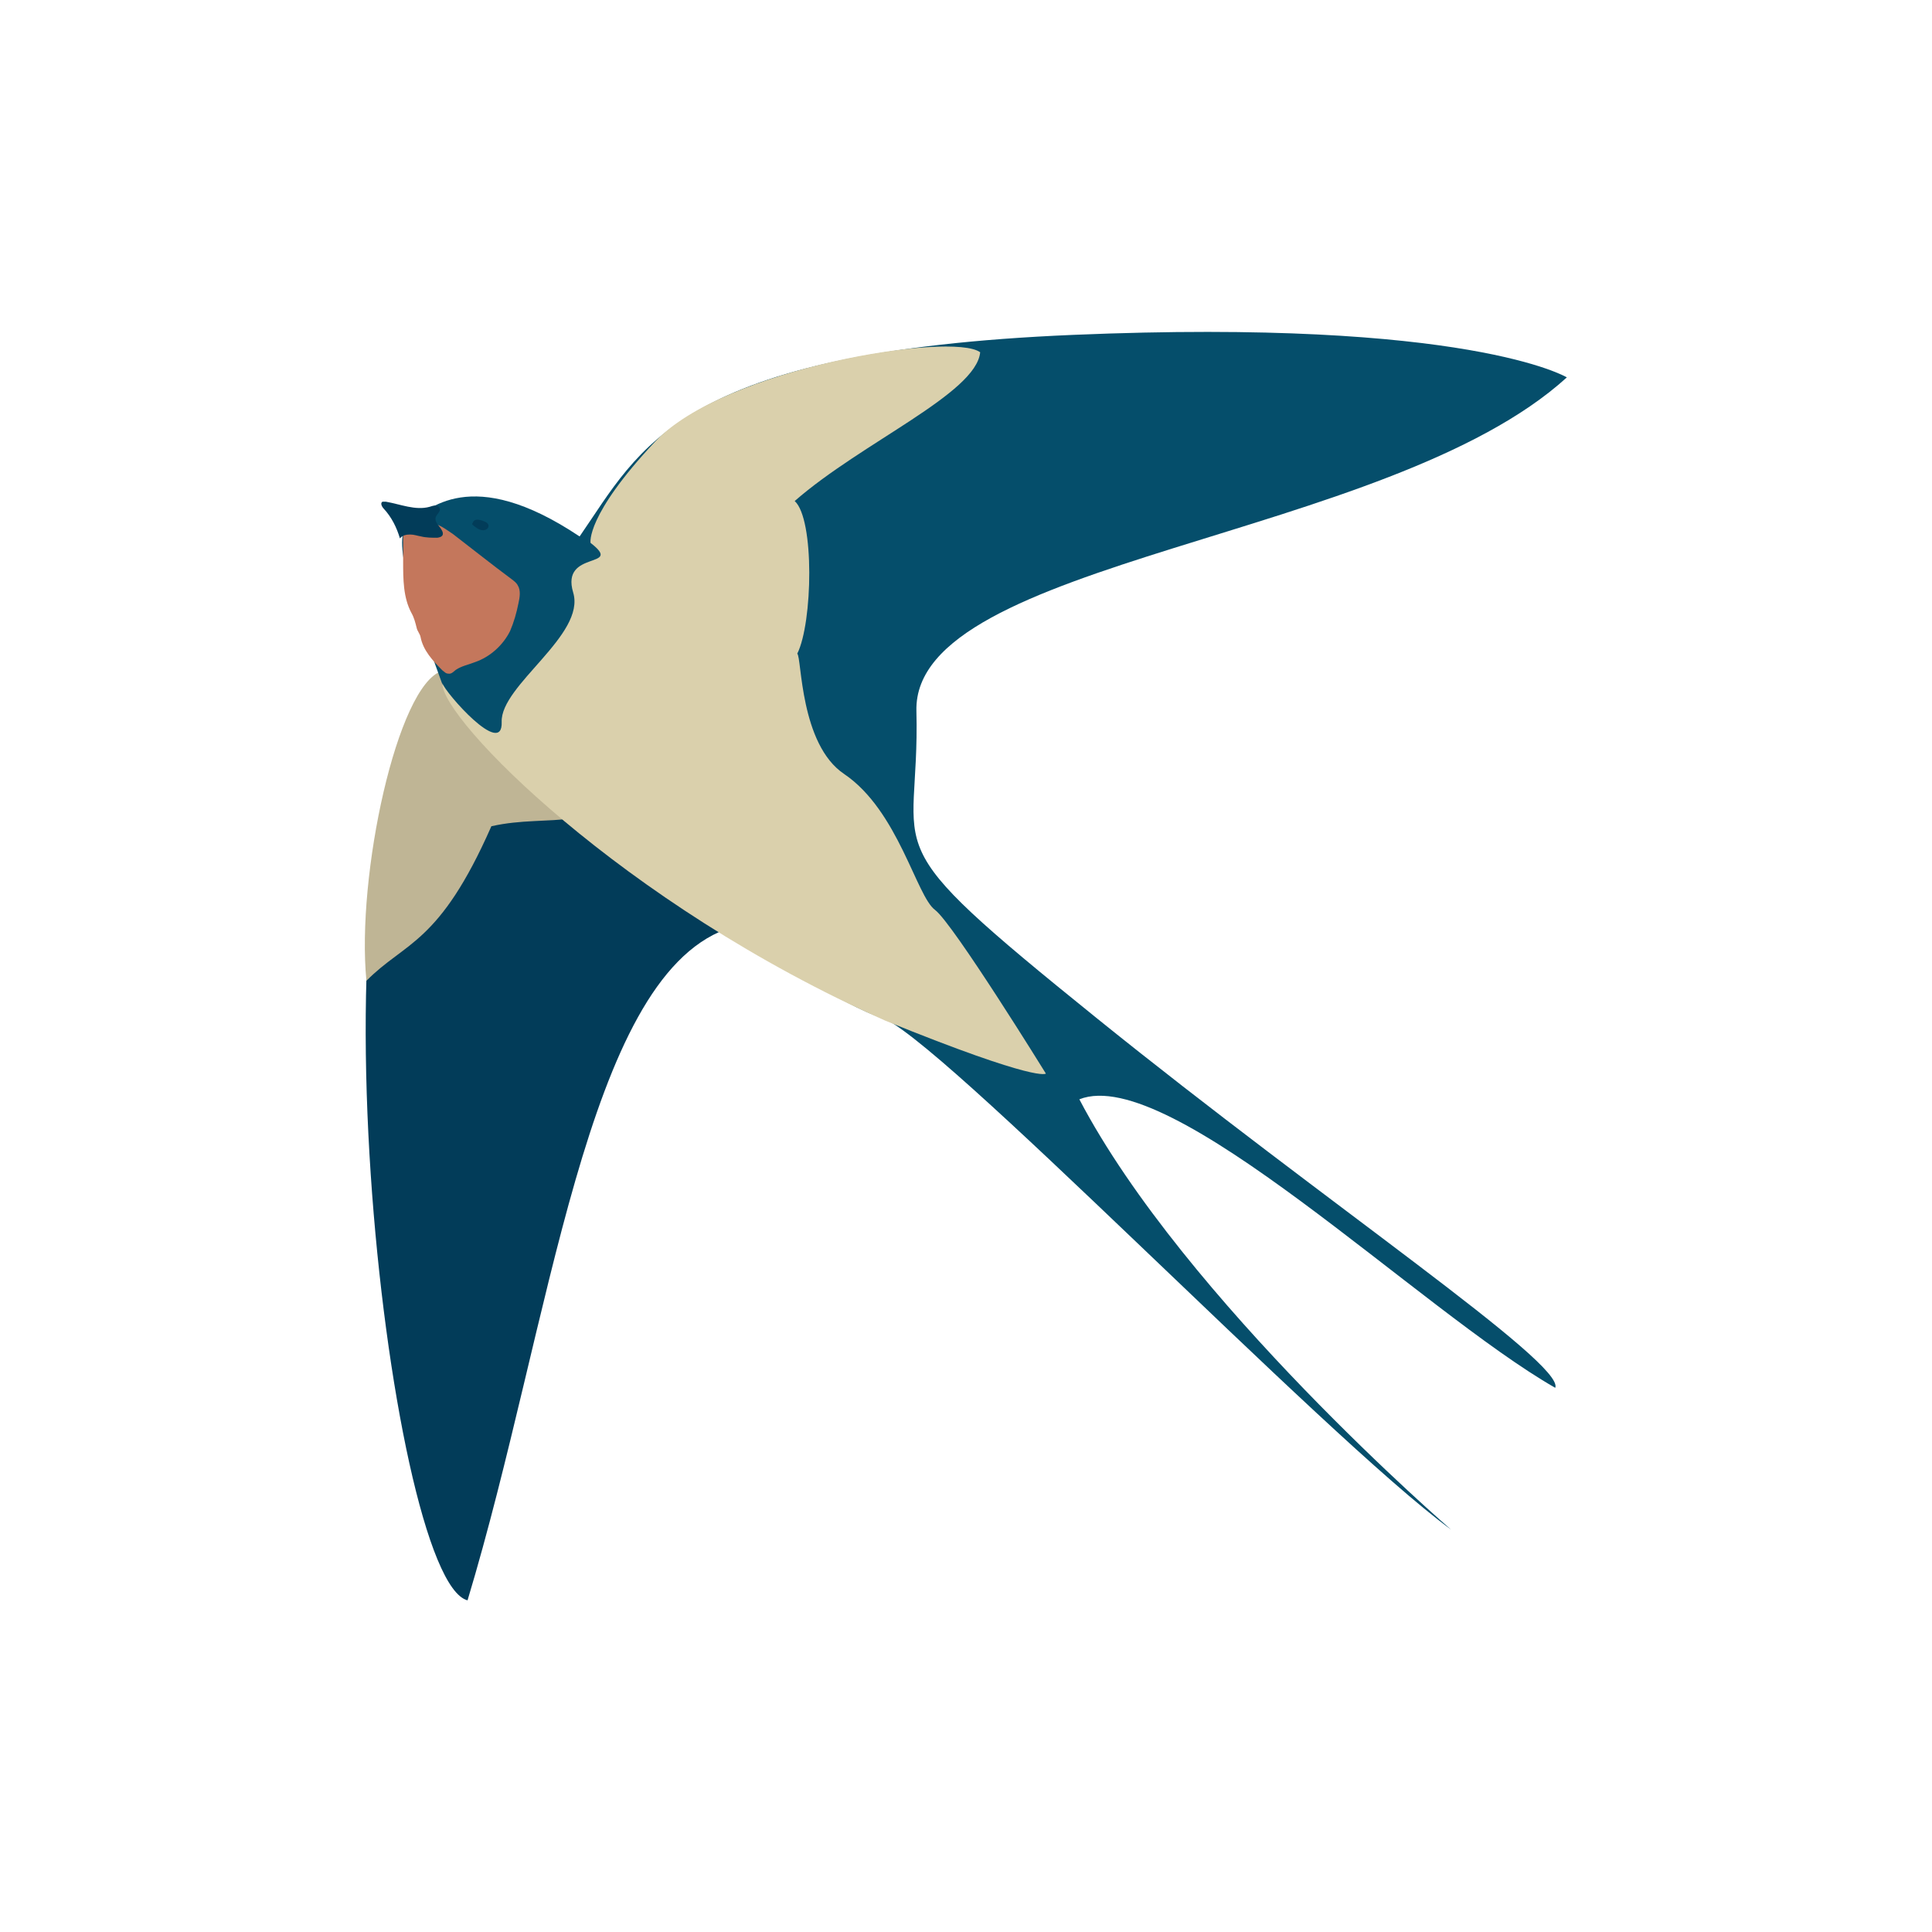 <?xml version="1.0" encoding="utf-8"?>
<!-- Generator: Adobe Illustrator 23.0.1, SVG Export Plug-In . SVG Version: 6.00 Build 0)  -->
<svg version="1.1" id="Layer_1" xmlns="http://www.w3.org/2000/svg" xmlns:xlink="http://www.w3.org/1999/xlink" x="0px" y="0px"
	 viewBox="0 0 300 300" style="enable-background:new 0 0 300 300;" xml:space="preserve">
<style type="text/css">
	.st0{fill:#023C59;}
	.st1{fill:#BFB595;}
	.st2{fill:#054E6B;}
	.st3{fill:#C4775C;}
	.st4{fill:#DAD0AC;}
</style>
<g>
	<path class="st0" d="M72.6,248.5c-12.5-3.2-26.3-125.9-3.9-142.4s49.7,31.4,44,38.2C90.9,152.4,85.6,205.4,72.6,248.5z"/>
	<path class="st1" d="M98.2,120.2c-4.9,9.6-12.7,6-21.9,8.1c-8.1,18.4-13.4,17.9-19.4,24c-1.6-16.3,4.8-45.9,11.7-48.1
		C75.5,101.9,102.9,111,98.2,120.2z"/>
	<path class="st2" d="M90,83.3c9.5-13.7,15.1-28.7,76.6-31.3s76.7,6.6,76.7,6.6c-27.8,25.3-101.6,28.2-101,51.8
		c0.6,23.6-7.8,18.8,28,47.7s72.7,53.6,71.2,57.4c-21-12-59.8-50.4-73.9-44.8c16.3,31.1,57.7,66.8,57.7,66.8
		c-19.8-14.5-80.4-77.5-88.7-79.6c-8.4-2.2-62.7-37.4-68-51.9S60.8,83,63.6,81.1C66.4,79.2,73.1,72,90,83.3z"/>
	<path class="st3" d="M79.4,89.9c0.4,0.3,0.8,0.6,1,1c0.5,0.8,0.3,1.9,0.1,2.8c-0.3,1.5-0.7,2.9-1.3,4.3c-1.1,2.2-3.1,4-5.4,4.8
		c-1,0.4-2.1,0.6-3,1.2c-0.4,0.3-0.7,0.7-1.2,0.6c-0.4,0-0.6-0.3-0.9-0.5c-1.5-1.5-3-3.1-3.4-5.2c-0.1-0.5-0.5-0.9-0.6-1.4
		c-0.2-0.8-0.4-1.6-0.8-2.3c-1.3-2.4-1.3-5.3-1.3-8c0-1.3,0-2.6,0-3.9c0-0.4,0-0.8,0.3-1.1c0.6-0.6,3-0.9,4-0.9
		c1.3,0,2.3,0.9,3.4,1.6C73.3,85.2,76.3,87.6,79.4,89.9z"/>
	<path class="st4" d="M131.1,120.2c-6.9-4.6-6.6-18.1-7.3-18.7c2.4-4.8,2.7-20.9-0.4-23.7c10.4-9.1,28.2-16.7,28.8-23.1
		c-4.3-3.2-39.7,2.4-50.5,13.9s-10,15.7-10,15.7c5.3,4.1-4.7,1-2.7,7.7c2,6.6-11.3,14.4-11.1,20.1c0.2,5.7-8.8-4.6-9.2-6
		c-0.3,5.4,27.8,34.2,68.8,52.4c23.9,9.7,24.9,8.2,24.9,8.2s-14.4-23.3-17.2-25.4C142.3,139.2,139.5,125.9,131.1,120.2z"/>
	<path class="st0" d="M68,81.5c-0.3-0.4-0.5-0.9-0.3-1.3c0.2-0.4,0.7-0.8,0.6-1.2c-0.1-0.3-0.4-0.5-0.7-0.5c-0.3,0-0.6,0.1-0.9,0.2
		c-2.2,0.6-4.5-0.4-6.8-0.8c-0.2,0-0.3,0-0.5,0c-0.4,0.2-0.1,0.8,0.2,1.1c1.2,1.3,2,2.9,2.5,4.6c0.4-0.5,1-0.6,1.6-0.6
		c0.6,0,1.1,0.2,1.7,0.3c0.8,0.2,1.7,0.2,2.5,0.2C69.5,83.3,68.5,82.1,68,81.5z"/>
	<path class="st0" d="M75.3,82.3c-0.4,0.1-0.7,0-1.1-0.2c-0.3-0.2-0.6-0.4-0.9-0.7c0.1-0.2,0.2-0.5,0.4-0.6c0.4-0.3,1.4,0.1,1.8,0.3
		C76.1,81.5,75.9,82.1,75.3,82.3z"/>
</g>
</svg>
